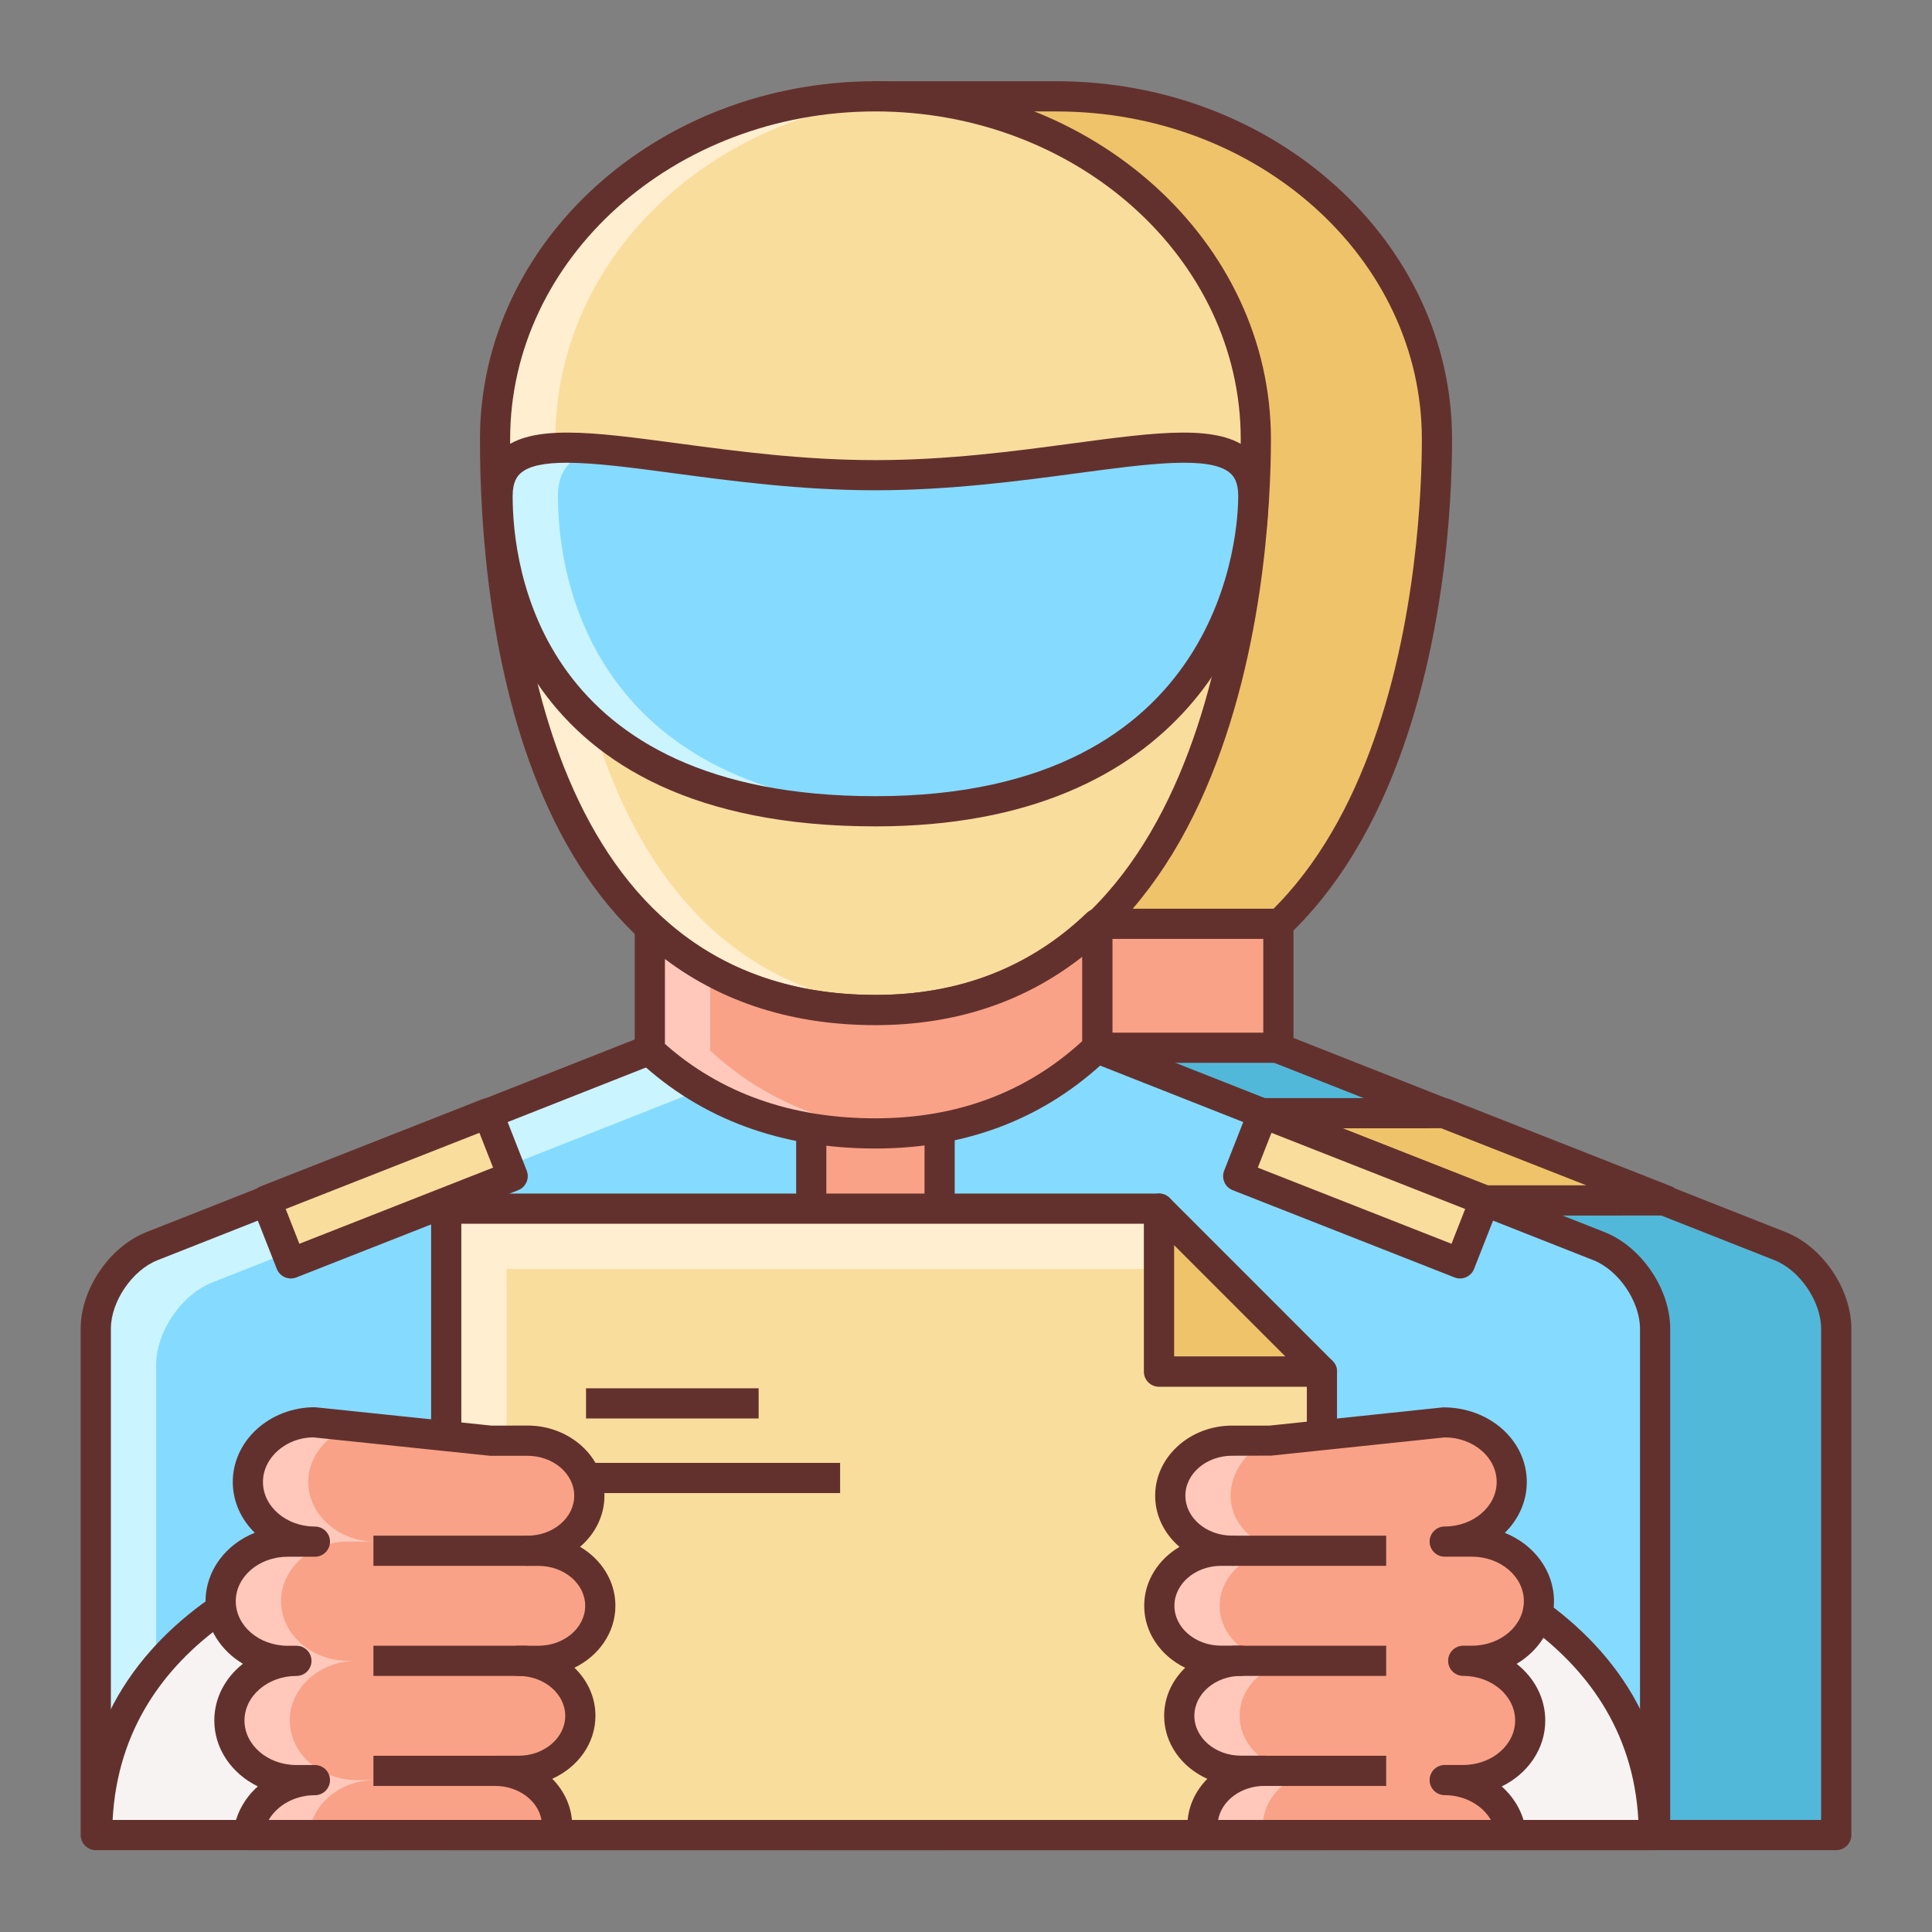 <svg xmlns="http://www.w3.org/2000/svg"  viewBox="0 0 64 64" width="64px" height="64px"><rect x="0" y="0" width="64" height="64" fill="#808080" stroke="none"/><path fill="#52b8d9" d="M58.966,41.28L36.861,32.56c-1.023-0.404-2.699-0.404-3.723,0L11.034,41.28 c-1.024,0.403-1.862,1.634-1.862,2.734v16.774h51.655V44.015C60.828,42.914,59.99,41.684,58.966,41.28z"/><path fill="#63312d" d="M60.828,61.288H9.172c-0.276,0-0.5-0.224-0.5-0.5V44.015c0-1.313,0.957-2.719,2.179-3.2l22.104-8.721 c1.147-0.452,2.944-0.453,4.09,0l22.105,8.72h0c1.222,0.481,2.178,1.887,2.178,3.2v16.773 C61.328,61.064,61.104,61.288,60.828,61.288z M9.672,60.288h50.655V44.015c0-0.9-0.708-1.939-1.544-2.269h0l-22.105-8.721 c-0.91-0.36-2.446-0.359-3.356,0l-22.104,8.721c-0.838,0.33-1.545,1.369-1.545,2.269V60.288z"/><polygon fill="#efc36a" points="47.835,36.875 55.183,39.765 49.184,39.767 41.836,36.877"/><path fill="#63312d" d="M49.184,40.267c-0.062,0-0.125-0.012-0.183-0.035l-7.348-2.89c-0.224-0.088-0.353-0.322-0.308-0.559 c0.044-0.236,0.251-0.407,0.491-0.407l5.999-0.001c0.062,0,0.125,0.012,0.183,0.035l7.348,2.89 c0.224,0.088,0.353,0.322,0.308,0.559c-0.044,0.236-0.251,0.407-0.491,0.407L49.184,40.267z M44.472,37.376l4.807,1.89 l3.269-0.001l-4.807-1.89L44.472,37.376z"/><path fill="#efc36a" d="M35,3.191h-6V4.56c-3.931,1.922-6.601,5.674-6.601,9.988c0,4.905,0.876,13.705,6.601,17.307v1.604h6 c10.657,0,12.601-12.639,12.601-18.911C47.601,8.276,41.959,3.191,35,3.191z"/><path fill="#63312d" d="M35,33.959h-6c-0.276,0-0.5-0.224-0.5-0.5v-1.333c-5.736-3.827-6.601-12.629-6.601-17.579 c0-4.266,2.521-8.185,6.601-10.296v-1.06c0-0.276,0.224-0.5,0.5-0.5h6c7.224,0,13.101,5.319,13.101,11.856 c0,2.081-0.229,7.417-2.35,12.017C43.521,31.402,39.803,33.959,35,33.959z M29.5,32.959H35c11.517,0,12.101-15.337,12.101-18.411 c0-5.986-5.428-10.856-12.101-10.856h-5.5V4.56c0,0.191-0.109,0.365-0.28,0.449c-3.898,1.906-6.32,5.561-6.32,9.539 c0,4.81,0.827,13.398,6.367,16.883c0.146,0.092,0.234,0.251,0.234,0.423V32.959z"/><rect width="6" height="4.106" x="36.348" y="30.602" fill="#f9a287"/><path fill="#63312d" d="M42.348,35.208h-6c-0.276,0-0.5-0.224-0.5-0.5v-4.106c0-0.276,0.224-0.5,0.5-0.5h6c0.276,0,0.5,0.224,0.5,0.5 v4.106C42.848,34.984,42.624,35.208,42.348,35.208z M36.848,34.208h5v-3.106h-5V34.208z"/><path fill="#84dbff" d="M52.966,41.28L30.861,32.56c-1.023-0.404-2.699-0.404-3.723,0L5.034,41.28 c-1.024,0.403-1.862,1.634-1.862,2.734v16.774h51.655V44.015C54.828,42.914,53.99,41.684,52.966,41.28z"/><path fill="#caf4ff" d="M5.172,45.218c0-1.101,0.837-2.332,1.862-2.735l22.104-8.72c1.024-0.404,2.7-0.404,3.723,0l21.224,8.372 c-0.313-0.379-0.698-0.688-1.119-0.854L30.861,32.56c-1.023-0.404-2.699-0.404-3.723,0L5.034,41.28 c-1.024,0.403-1.862,1.634-1.862,2.734v16.774h2V45.218z"/><path fill="#63312d" d="M54.828,61.288H3.172c-0.276,0-0.5-0.224-0.5-0.5V44.015c0-1.313,0.957-2.719,2.179-3.2l22.104-8.721 c1.147-0.452,2.944-0.453,4.09,0l22.105,8.72h0c1.222,0.481,2.178,1.887,2.178,3.2v16.773 C55.328,61.064,55.104,61.288,54.828,61.288z M3.672,60.288h50.655V44.015c0-0.9-0.708-1.939-1.544-2.269h0l-22.105-8.721 c-0.91-0.36-2.446-0.359-3.356,0L5.218,41.746c-0.838,0.33-1.545,1.369-1.545,2.269V60.288z"/><rect width="4.252" height="25.605" x="26.874" y="35.183" fill="#f9a287"/><path fill="#63312d" d="M31.126,61.288h-4.252c-0.276,0-0.5-0.224-0.5-0.5V35.183c0-0.276,0.224-0.5,0.5-0.5h4.252 c0.276,0,0.5,0.224,0.5,0.5v25.605C31.626,61.064,31.402,61.288,31.126,61.288z M27.374,60.288h3.252V35.683h-3.252V60.288z"/><path fill="#f9dd9d" d="M41.601,14.548c0,6.272-1.944,18.911-12.601,18.911c-11.17,0-12.601-12.639-12.601-18.911 c0-6.272,5.642-11.356,12.601-11.356S41.601,8.276,41.601,14.548z"/><path fill="#ffeecf" d="M18.399,14.548c0-5.968,5.11-10.85,11.601-11.311c-0.331-0.023-0.663-0.046-1-0.046 c-6.959,0-12.601,5.085-12.601,11.356c0,6.272,1.431,18.911,12.601,18.911c0.334,0,0.66-0.013,0.977-0.037 C19.742,32.672,18.399,20.623,18.399,14.548z"/><path fill="#63312d" d="M29,33.959c-11.824,0-13.101-13.575-13.101-19.411C15.899,8.01,21.776,2.691,29,2.691 S42.101,8.01,42.101,14.548c0,2.081-0.229,7.417-2.35,12.017C37.521,31.402,33.803,33.959,29,33.959z M29,3.691 c-6.672,0-12.101,4.87-12.101,10.856c0,5.536,1.179,18.411,12.101,18.411c11.517,0,12.101-15.337,12.101-18.411 C41.101,8.562,35.672,3.691,29,3.691z"/><path fill="#f9a287" d="M29,33.459c-3.254,0-5.667-1.087-7.473-2.762v4.106c1.806,1.67,4.225,2.742,7.473,2.742 c3.157,0,5.544-1.113,7.348-2.838v-4.106C34.543,32.331,32.163,33.459,29,33.459z"/><path fill="#ffc8bb" d="M23.527,34.804v-2.668c-0.736-0.406-1.404-0.887-2-1.438v4.106c1.806,1.67,4.225,2.742,7.473,2.742 c0.333,0,0.652-0.019,0.968-0.043C27.234,37.299,25.136,36.291,23.527,34.804z"/><path fill="#63312d" d="M29,38.046c-3.121,0-5.749-0.967-7.813-2.875c-0.103-0.095-0.161-0.228-0.161-0.367v-4.106 c0-0.199,0.118-0.379,0.3-0.458c0.182-0.08,0.394-0.043,0.54,0.091c1.881,1.744,4.281,2.628,7.133,2.628 c2.764,0,5.12-0.915,7.001-2.718c0.146-0.139,0.358-0.178,0.542-0.099s0.304,0.26,0.304,0.46v4.106 c0,0.136-0.056,0.267-0.154,0.361C34.628,37.044,32.04,38.046,29,38.046z M22.027,34.582c1.849,1.635,4.193,2.464,6.973,2.464 c2.698,0,5-0.859,6.848-2.555v-2.794c-1.917,1.502-4.216,2.262-6.848,2.262c-2.706,0-5.046-0.736-6.973-2.191V34.582z"/><path fill="#84dbff" d="M41.518,16.432c0,3.145-1.932,10.443-12.518,10.443c-11.097,0-12.518-7.299-12.518-10.443 c0-3.147,5.604-0.69,12.518-0.69S41.518,13.284,41.518,16.432z"/><path fill="#caf4ff" d="M18.482,16.432c0-0.963,0.529-1.397,1.454-1.542c-2.135-0.188-3.454,0.02-3.454,1.542 c0,3.145,1.421,10.443,12.518,10.443c0.343,0,0.653-0.027,0.978-0.043C19.84,26.386,18.482,19.474,18.482,16.432z"/><path fill="#63312d" d="M29,27.375c-12.079,0-13.018-8.376-13.018-10.943c0-0.65,0.205-1.159,0.609-1.513 c1.009-0.882,3.041-0.61,5.854-0.234c1.948,0.261,4.156,0.557,6.554,0.557s4.606-0.295,6.554-0.557 c2.813-0.376,4.846-0.648,5.854,0.234c0.404,0.354,0.609,0.863,0.609,1.513C42.018,20.496,39.276,27.375,29,27.375z M18.775,15.329c-0.705,0-1.24,0.093-1.525,0.342c-0.115,0.101-0.268,0.29-0.268,0.761c0,2.333,0.867,9.943,12.018,9.943 c11.68,0,12.018-8.926,12.018-9.943c0-0.472-0.153-0.66-0.268-0.761c-0.667-0.583-2.705-0.311-5.062,0.005 c-1.881,0.252-4.223,0.565-6.687,0.565s-4.806-0.313-6.687-0.565C20.963,15.495,19.718,15.329,18.775,15.329z"/><path fill="#f8f3f3" d="M12.648,60.788V51.03c0,0-9.429,1.683-9.429,9.758H12.648z"/><path fill="#f8f3f3" d="M45.356,60.788V51.03c0,0,9.429,1.683,9.429,9.758H45.356z"/><path fill="#63312d" d="M12.647,61.288H3.218c-0.276,0-0.5-0.224-0.5-0.5c0-8.397,9.743-10.232,9.841-10.25 c0.146-0.027,0.295,0.014,0.409,0.109c0.114,0.095,0.179,0.235,0.179,0.383v9.758C13.147,61.064,12.924,61.288,12.647,61.288z M3.731,60.288h8.417v-8.635C10.182,52.147,4.05,54.174,3.731,60.288z"/><path fill="#63312d" d="M54.786,61.288h-9.429c-0.276,0-0.5-0.224-0.5-0.5V51.03c0-0.148,0.065-0.289,0.179-0.383 c0.113-0.095,0.264-0.136,0.409-0.109c0.098,0.018,9.841,1.853,9.841,10.25C55.286,61.064,55.062,61.288,54.786,61.288z M45.856,60.288h8.416c-0.323-6.036-6.466-8.119-8.416-8.629V60.288z"/><rect width="2.239" height="7.895" x="43.981" y="35.416" fill="#f9dd9d" transform="rotate(-68.531 45.101 39.365)"/><path fill="#63312d" d="M48.365,42.351c-0.062,0-0.124-0.012-0.183-0.035l-7.348-2.89c-0.257-0.101-0.383-0.391-0.282-0.648 l0.819-2.084c0.048-0.124,0.144-0.223,0.266-0.276c0.122-0.053,0.26-0.054,0.383-0.007l7.348,2.89 c0.257,0.101,0.383,0.391,0.282,0.648l-0.819,2.084c-0.048,0.124-0.144,0.223-0.266,0.276 C48.501,42.337,48.433,42.351,48.365,42.351z M41.666,38.679l6.417,2.523l0.453-1.153l-6.417-2.523L41.666,38.679z"/><rect width="7.895" height="2.239" x="8.952" y="38.244" fill="#f9dd9d" transform="rotate(-21.471 12.898 39.364)"/><path fill="#63312d" d="M9.635,42.351c-0.068,0-0.136-0.014-0.2-0.042c-0.122-0.053-0.217-0.152-0.266-0.276l-0.819-2.084 c-0.101-0.257,0.025-0.547,0.282-0.648l7.348-2.89c0.124-0.047,0.262-0.046,0.383,0.007c0.122,0.053,0.217,0.152,0.266,0.276 l0.819,2.084c0.101,0.257-0.025,0.547-0.282,0.648l-7.348,2.89C9.759,42.339,9.697,42.351,9.635,42.351z M9.464,40.049 l0.453,1.153l6.417-2.523l-0.453-1.153L9.464,40.049z"/><polygon fill="#efc36a" points="38.391,40.038 43.79,45.438 38.391,45.438"/><path fill="#63312d" d="M43.791,45.938h-5.399c-0.276,0-0.5-0.224-0.5-0.5v-5.4c0-0.202,0.122-0.385,0.309-0.462 c0.188-0.078,0.402-0.034,0.545,0.108l5.399,5.4c0.143,0.143,0.186,0.358,0.108,0.545C44.175,45.817,43.993,45.938,43.791,45.938z M38.891,44.938h3.692l-3.692-3.693V44.938z"/><polygon fill="#f9dd9d" points="38.391,45.438 38.391,40.038 14.781,40.038 14.781,60.788 43.79,60.788 43.79,45.438"/><polygon fill="#ffeecf" points="16.781,42.038 38.391,42.038 38.391,40.038 14.781,40.038 14.781,60.788 16.781,60.788"/><path fill="#63312d" d="M43.791,61.288h-29.01c-0.276,0-0.5-0.224-0.5-0.5v-20.75c0-0.276,0.224-0.5,0.5-0.5h23.61 c0.276,0,0.5,0.224,0.5,0.5v4.9h4.899c0.276,0,0.5,0.224,0.5,0.5v15.35C44.291,61.064,44.067,61.288,43.791,61.288z M15.281,60.288h28.01v-14.35h-4.899c-0.276,0-0.5-0.224-0.5-0.5v-4.9h-22.61V60.288z"/><path fill="#f9a287" d="M9.53,55.017h0.289c-1.221,0-2.22,0.889-2.22,1.976c0,1.086,0.999,1.975,2.22,1.975h0.613 c-1.162,0-2.113,0.807-2.203,1.821H18.42c0.019-0.099,0.035-0.199,0.035-0.302c0-1.003-0.921-1.824-2.049-1.824h0.769 c1.128,0,2.05-0.82,2.05-1.822c0-1.003-0.923-1.823-2.05-1.823h0.661c1.128,0,2.05-0.82,2.05-1.823 c0-1.002-0.922-1.822-2.05-1.822h-0.363c1.129,0,2.05-0.821,2.05-1.824c0-1.002-0.921-1.823-2.05-1.823h-1.237l-5.804-0.607 c-1.221,0-2.221,0.888-2.221,1.975c0,1.086,0.999,1.976,2.221,1.976H9.53c-1.222,0-2.22,0.887-2.22,1.974 C7.31,54.127,8.308,55.017,9.53,55.017z"/><path fill="#ffc8bb" d="M12.432,58.967h-0.613c-1.221,0-2.22-0.889-2.22-1.975c0-1.087,0.999-1.976,2.22-1.976H11.53 c-1.222,0-2.22-0.889-2.22-1.975c0-1.086,0.998-1.974,2.22-1.974h0.902c-1.221,0-2.221-0.89-2.221-1.976 c0-0.846,0.609-1.566,1.455-1.846l-1.234-0.129c-1.221,0-2.221,0.888-2.221,1.975c0,1.086,0.999,1.976,2.221,1.976H9.53 c-1.222,0-2.22,0.887-2.22,1.974c0,1.086,0.998,1.975,2.22,1.975h0.289c-1.221,0-2.22,0.889-2.22,1.976 c0,1.086,0.999,1.975,2.22,1.975h0.613c-1.162,0-2.113,0.807-2.203,1.821h2C10.318,59.774,11.269,58.967,12.432,58.967z"/><path fill="#63312d" d="M18.42,61.288H8.229c-0.14,0-0.274-0.059-0.369-0.163s-0.142-0.242-0.129-0.381 c0.054-0.613,0.356-1.163,0.81-1.568c-0.857-0.417-1.442-1.24-1.442-2.184c0-0.75,0.368-1.422,0.948-1.877 c-0.744-0.442-1.237-1.207-1.237-2.074c0-1.011,0.671-1.883,1.629-2.266c-0.451-0.442-0.728-1.034-0.728-1.684 c0-1.364,1.221-2.475,2.721-2.475l5.856,0.61l1.185-0.003c1.406,0,2.55,1.042,2.55,2.323c0,0.667-0.311,1.27-0.807,1.694 c0.704,0.414,1.17,1.134,1.17,1.952c0,0.889-0.551,1.662-1.357,2.053c0.432,0.416,0.696,0.977,0.696,1.593 c0,0.915-0.584,1.708-1.431,2.086c0.411,0.413,0.661,0.96,0.661,1.56c0,0.136-0.019,0.268-0.044,0.397 C18.865,61.118,18.66,61.288,18.42,61.288z M8.901,60.288h9.036c-0.112-0.636-0.756-1.126-1.532-1.126c-0.276,0-0.5-0.224-0.5-0.5 s0.224-0.5,0.5-0.5h0.769c0.855,0,1.55-0.593,1.55-1.322c0-0.729-0.695-1.323-1.55-1.323c-0.276,0-0.5-0.224-0.5-0.5 s0.224-0.5,0.5-0.5h0.661c0.855,0,1.55-0.594,1.55-1.323c0-0.729-0.695-1.322-1.55-1.322h-0.363c-0.276,0-0.5-0.224-0.5-0.5 s0.224-0.5,0.5-0.5c0.854,0,1.55-0.594,1.55-1.324c0-0.729-0.695-1.323-1.55-1.323h-1.237l-5.856-0.61 c-0.896,0.003-1.668,0.665-1.668,1.478c0,0.813,0.772,1.476,1.721,1.476c0.276,0,0.5,0.224,0.5,0.5s-0.224,0.5-0.5,0.5H9.53 c-0.949,0-1.72,0.661-1.72,1.474c0,0.813,0.771,1.475,1.72,1.475h0.289c0.276,0,0.5,0.224,0.5,0.5s-0.224,0.5-0.5,0.5 c-0.948,0-1.72,0.662-1.72,1.476c0,0.813,0.771,1.475,1.72,1.475h0.613c0.276,0,0.5,0.224,0.5,0.5s-0.224,0.5-0.5,0.5 C9.769,59.467,9.184,59.801,8.901,60.288z"/><rect width="5.103" height="1" x="12.37" y="50.871" fill="#63312d"/><rect width="5.103" height="1" x="12.37" y="54.517" fill="#63312d"/><rect width="5.103" height="1" x="12.37" y="58.162" fill="#63312d"/><path fill="#f9a287" d="M38.403,53.193c0,1.003,0.922,1.823,2.05,1.823h0.661c-1.127,0-2.05,0.82-2.05,1.823 c0,1.002,0.923,1.822,2.05,1.822h0.769c-1.128,0-2.049,0.821-2.049,1.824c0,0.104,0.016,0.204,0.035,0.302H50.06 c-0.09-1.014-1.041-1.821-2.203-1.821h0.613c1.221,0,2.22-0.889,2.22-1.975c0-1.087-0.998-1.976-2.22-1.976h0.289 c1.222,0,2.22-0.889,2.22-1.975c0-1.086-0.998-1.974-2.22-1.974h-0.902c1.221,0,2.221-0.89,2.221-1.976 c0-1.086-1-1.975-2.221-1.975l-5.804,0.607h-1.237c-1.129,0-2.05,0.821-2.05,1.823c0,1.003,0.921,1.824,2.05,1.824h-0.363 C39.325,51.371,38.403,52.191,38.403,53.193z"/><path fill="#ffc8bb" d="M41.064,56.84c0-1.003,0.923-1.823,2.05-1.823h-0.661c-1.128,0-2.05-0.82-2.05-1.823 c0-1.002,0.922-1.822,2.05-1.822h0.363c-1.129,0-2.05-0.821-2.05-1.824c0-0.737,0.501-1.48,1.214-1.823h-1.164 c-1.129,0-2.05,0.821-2.05,1.823c0,1.003,0.921,1.824,2.05,1.824h-0.363c-1.128,0-2.05,0.82-2.05,1.822 c0,1.003,0.922,1.823,2.05,1.823h0.661c-1.127,0-2.05,0.82-2.05,1.823c0,1.002,0.923,1.822,2.05,1.822h0.769 c-1.128,0-2.049,0.821-2.049,1.824c0,0.104,0.016,0.204,0.035,0.302h2c-0.019-0.099-0.035-0.199-0.035-0.302 c0-1.003,0.921-1.824,2.049-1.824h-0.769C41.987,58.662,41.064,57.842,41.064,56.84z"/><path fill="#63312d" d="M50.061,61.288H39.869c-0.24,0-0.445-0.17-0.491-0.405c-0.025-0.129-0.044-0.261-0.044-0.397 c0-0.6,0.25-1.147,0.661-1.56c-0.847-0.378-1.431-1.171-1.431-2.086c0-0.616,0.265-1.177,0.696-1.593 c-0.807-0.391-1.357-1.165-1.357-2.053c0-0.817,0.466-1.538,1.17-1.952c-0.496-0.424-0.807-1.027-0.807-1.694 c0-1.281,1.144-2.323,2.55-2.323h1.237l5.751-0.604c0.002,0,0.004,0,0.006,0c1.55,0,2.767,1.109,2.767,2.472 c0,0.649-0.276,1.241-0.728,1.684c0.958,0.383,1.629,1.254,1.629,2.266c0,0.867-0.493,1.632-1.237,2.074 c0.58,0.455,0.948,1.127,0.948,1.877c0,0.944-0.584,1.767-1.442,2.184c0.454,0.405,0.756,0.955,0.81,1.568 c0.012,0.14-0.035,0.278-0.129,0.381S50.201,61.288,50.061,61.288z M40.352,60.288h9.036c-0.282-0.487-0.868-0.821-1.53-0.821 c-0.276,0-0.5-0.224-0.5-0.5s0.224-0.5,0.5-0.5h0.613c0.948,0,1.72-0.662,1.72-1.475c0-0.813-0.771-1.476-1.72-1.476 c-0.276,0-0.5-0.224-0.5-0.5s0.224-0.5,0.5-0.5h0.289c0.949,0,1.72-0.662,1.72-1.475c0-0.812-0.771-1.474-1.72-1.474h-0.902 c-0.276,0-0.5-0.224-0.5-0.5s0.224-0.5,0.5-0.5c0.949,0,1.721-0.662,1.721-1.476c0-0.813-0.772-1.475-1.721-1.475l-5.751,0.604 l-1.29,0.003c-0.854,0-1.55,0.593-1.55,1.323c0,0.73,0.695,1.324,1.55,1.324c0.276,0,0.5,0.224,0.5,0.5s-0.224,0.5-0.5,0.5h-0.363 c-0.855,0-1.55,0.593-1.55,1.322c0,0.729,0.695,1.323,1.55,1.323h0.661c0.276,0,0.5,0.224,0.5,0.5s-0.224,0.5-0.5,0.5 c-0.855,0-1.55,0.594-1.55,1.323c0,0.729,0.695,1.322,1.55,1.322h0.769c0.276,0,0.5,0.224,0.5,0.5s-0.224,0.5-0.5,0.5 C41.108,59.162,40.464,59.652,40.352,60.288z"/><rect width="5.103" height="1" x="40.816" y="50.871" fill="#63312d"/><rect width="5.103" height="1" x="40.816" y="54.517" fill="#63312d"/><rect width="5.103" height="1" x="40.816" y="58.162" fill="#63312d"/><rect width="5.718" height="1" x="19.413" y="45.989" fill="#63312d"/><rect width="8.417" height="1" x="19.413" y="48.46" fill="#63312d"/></svg>